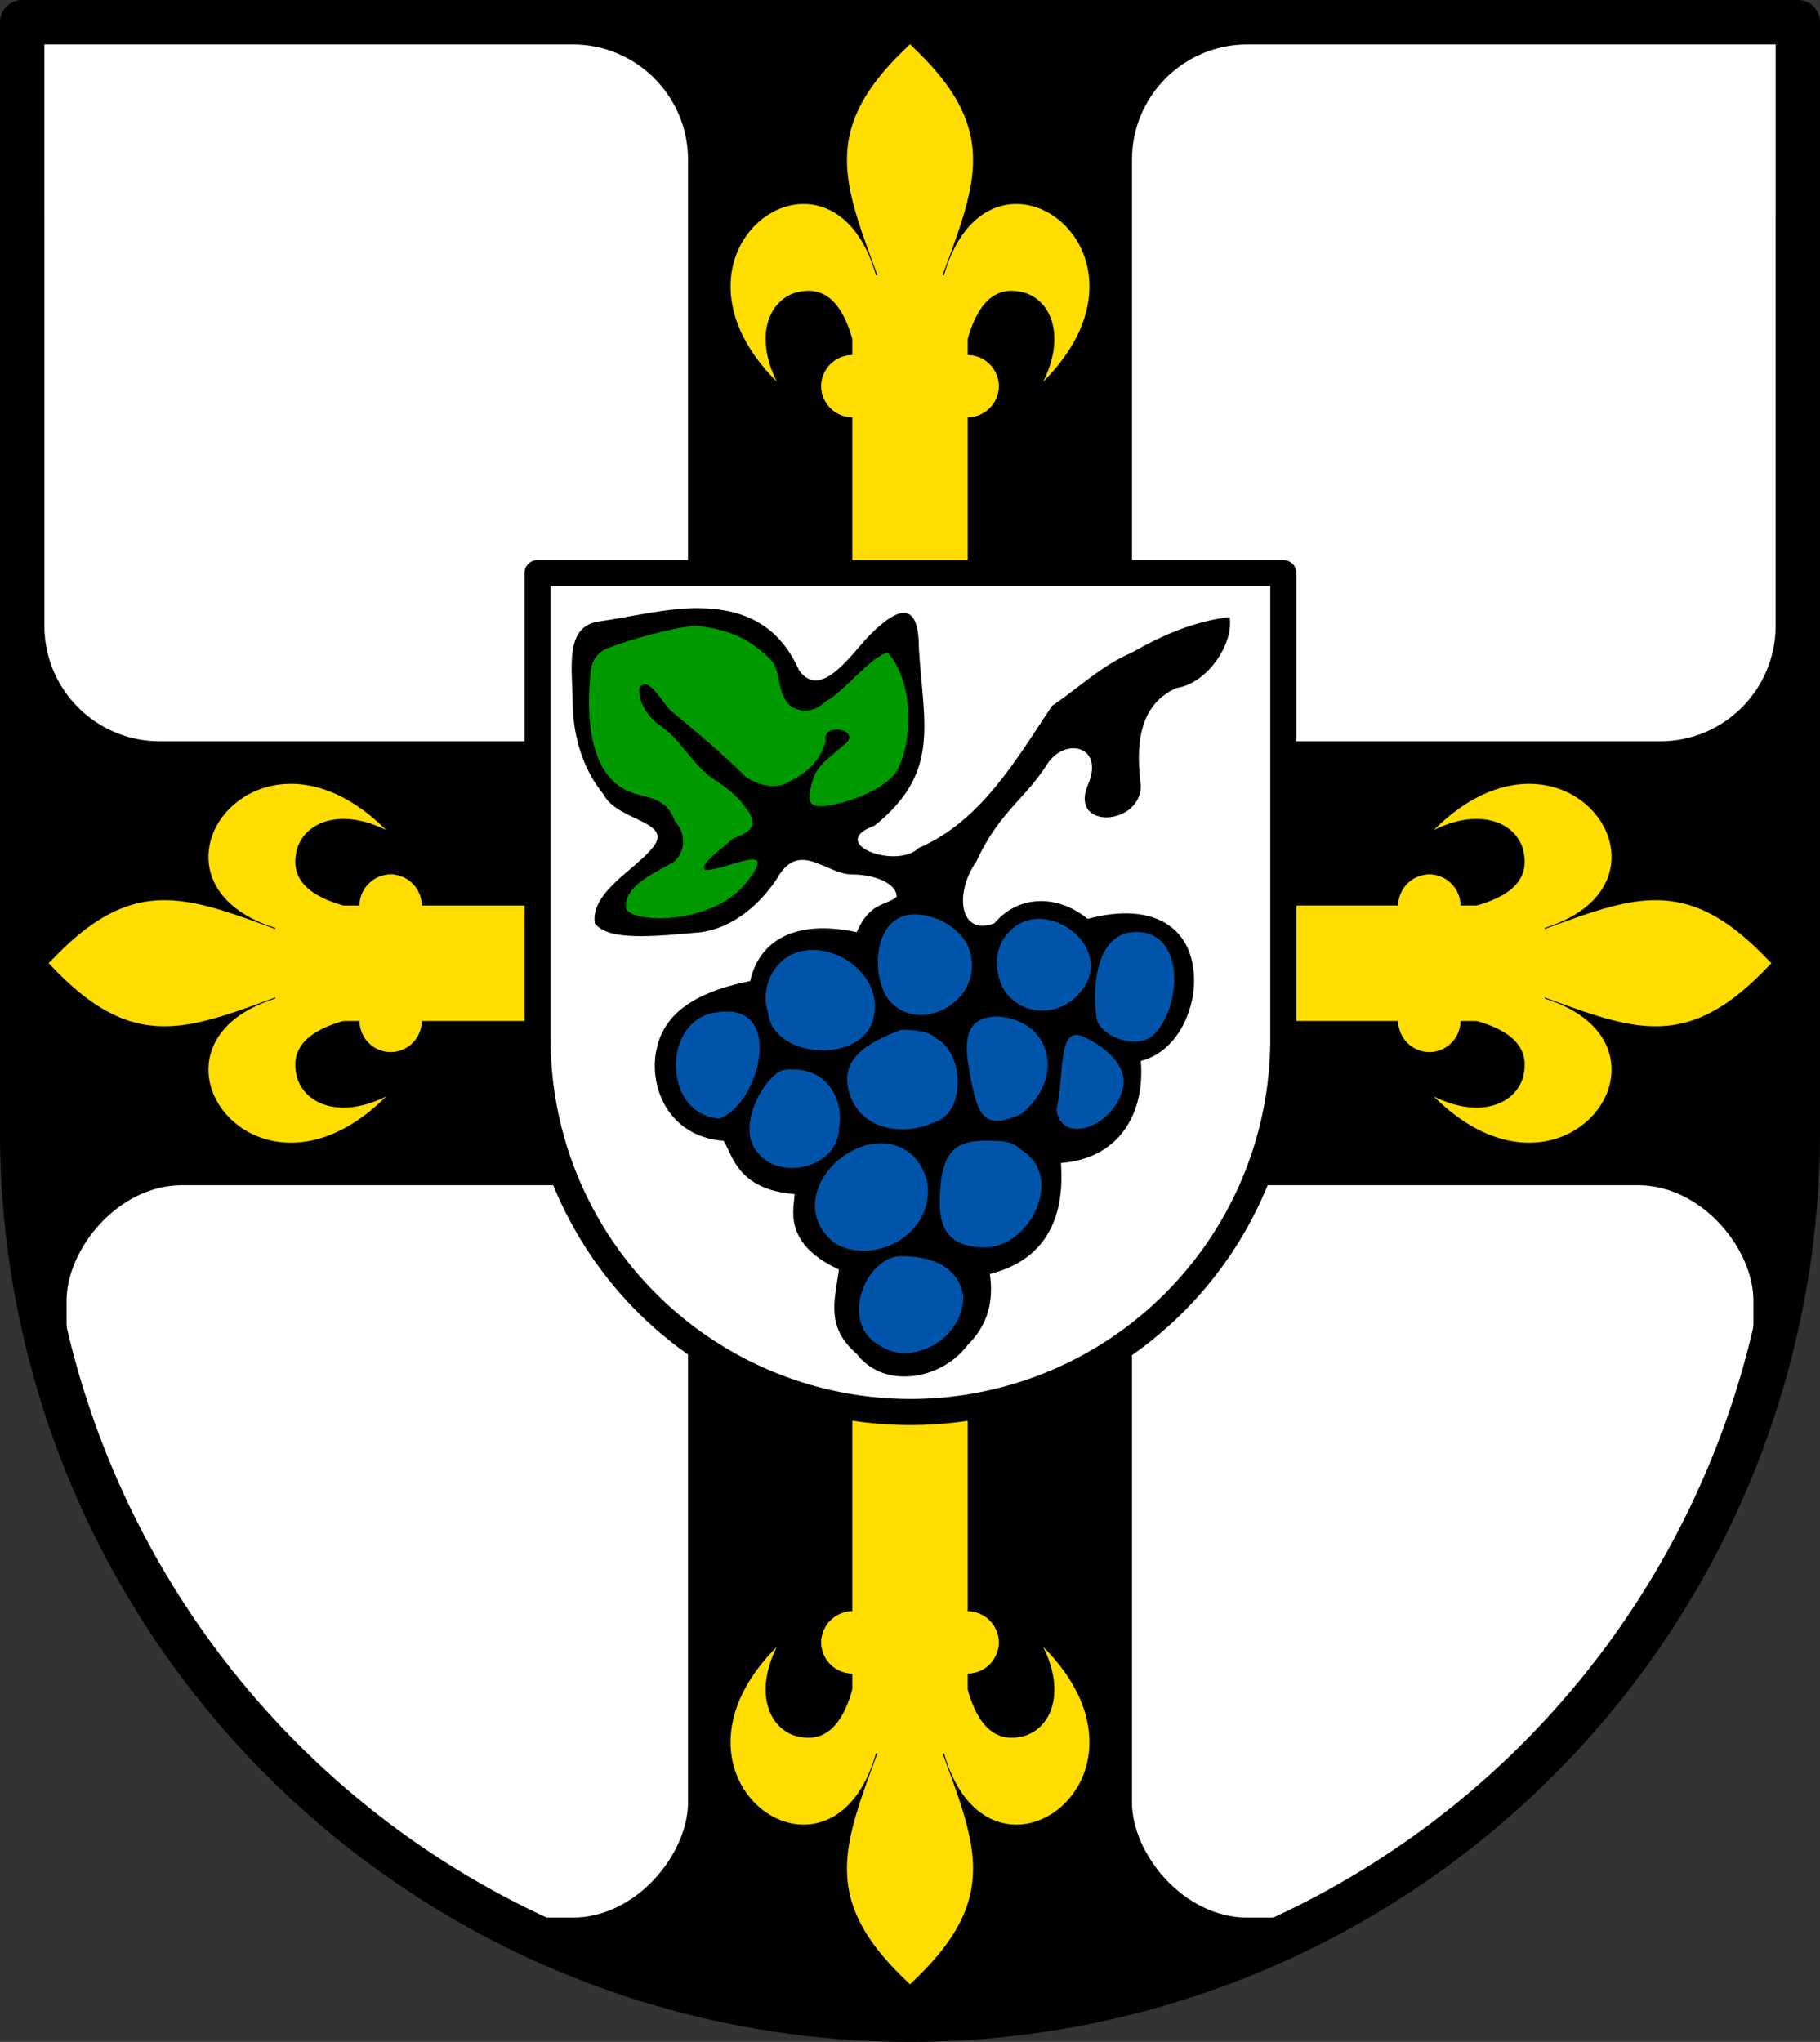 <svg xmlns="http://www.w3.org/2000/svg" height="460" width="410" xmlns:xlink="http://www.w3.org/1999/xlink"><rect width="100%" height="100%" fill="#333333" stroke="none"/><clipPath id="c"><use xlink:href="#a"/></clipPath><path id="a" stroke-linejoin="round" d="M5 5v250a200 200 0 0 0 400 0V5z"/><use xlink:href="#b" transform="matrix(-1 0 0 1 410 0)"/><g id="b" fill="#fff" clip-path="url(#c)"><rect rx="26" height="157" width="145" y="10" x="255"/><rect rx="26" height="165" width="140" y="267" x="255"/><path d="M361 9h40v40h-40z"/><g id="d" fill="#fd0"><path d="M204 88c10-40 28-53 1-78l-1 1"/><path d="M231 66c-7-2-18 0-15 51-27-109 58-70 19-31 5-10 2-18-4-20z"/><rect rx="7" height="14" width="40" y="80" x="185"/></g><use xlink:href="#d" transform="rotate(90 198.5 210.5)"/><use xlink:href="#d" transform="matrix(0 -1 -1 0 409 422)"/><use xlink:href="#d" transform="matrix(1 0 0 -1 0 457)"/></g><use xlink:href="#a" stroke="#000" stroke-width="10" fill="none"/><path stroke="#fd0" stroke-width="26" d="M205 62v333m143-178H62"/><use xlink:href="#a" transform="matrix(.42 0 0 .42 119 127)" stroke="#000" stroke-width="14" fill="#fff"/><path d="M157 137c12 0 19 5 23 14 5 7 12-4 16-8 7-7 11-7 11 3 1 17 5 28-10 40-11 4 5 10 10 5 14-6 22-20 30-32 6-4 11-9 18-12 7-4 14-7 22-8 1 6-5 15-12 16-9 4-9 14-8 22 0 9-16 10-12 0 4-9-5-11-9-5-5 8-11 11-16 22-5 7-4 17 4 14 6-7 15-6 21-1 15-4 24 2 24 14 0 7-4 16-12 18 1 12-5 22-18 23 1 13-4 22-16 25 1 7-1 12-5 16-6 8-19 10-25 2-7-6-5-12-4-19-13-6-10-14-10-17-13-1-14-9-16-12-13-1-17-13-15-21 2-9 11-13 21-15 2-9 10-14 24-11 3-7 7-6 9-8 0-3-5-5-10-5-6 0-12-8-17 1-4 6-10 11-17 12-11 1-21 2-24-2-1-7 9-12 13-17 5-6-8-6-11-12-5-6-7-14-7-21s-2-17 6-18c7-1 15-3 22-3z"/><path fill="#090" d="M157 141c9 1 13 4 17 8 2 3 1 7 4 10 3 2 6 1 8-1 4-2 10-10 14-11 7 8 5 24 1 28-3 3-8 5-12 6-8 2-7-1-6-5s5-6 8-9c2-3-6-4-5 0-1 4-4 7-8 9-3 2-7 1-10-1-5-5-11-10-17-15-2-2-5-8-7-5 0 4 2 6 4 8 5 3 7 8 12 12 3 2 6 4 8 7 4 5-1 6-3 7-2 2-8 6-6 7 5 0 17-7 9 3s-28 9-27 5c0-5 8-8 11-10 3-3 2-7 0-9-2-6-7-5-11-7-8-4-9-16-8-26 0-2 1-5 4-6 5-2 16-5 20-5z"/><path fill="#05a" d="M206 206c-9 0-10 13-6 19 7 9 23 0 18-12-2-4-7-7-12-7zm28 1c-6 0-11 6-9 13 2 9 15 11 20 1 3-7-4-14-11-14zm13 22c0 4 9 8 13 4 6-6 7-22-3-23s-11 12-10 19zm-64-15c-8 0-12 8-10 14 1 11 23 12 24 0 1-7-6-14-14-14zm-21 38c9-3 15-26 0-24-13 1-13 23 0 24zm63-23c-5 0-8 2-7 10 2 12 3 16 12 12 10-8 7-21-5-22zm-22 3c-8 3-15 7-11 16 4 8 14 7 18 5 8-2 7-16 1-19-2-2-6-2-8-2zm42 2c-7-4-5 7-7 16 1 8 13 4 15-5 1-5-4-9-8-11zm-68 7c-4 0-12 13-6 19 5 6 18 3 18-6 1-4-1-14-12-13zm45 16c-5 0-9 1-10 9-1 9 0 15 10 15s18-16 8-22c-2-2-4-2-8-2zm-27 1c-10 3-16 15-7 22 8 5 22-1 21-13-1-6-6-11-14-9zm3 45c7 5 19-1 19-11-1-6-6-9-14-9s-14 15-5 20z"/></svg>
